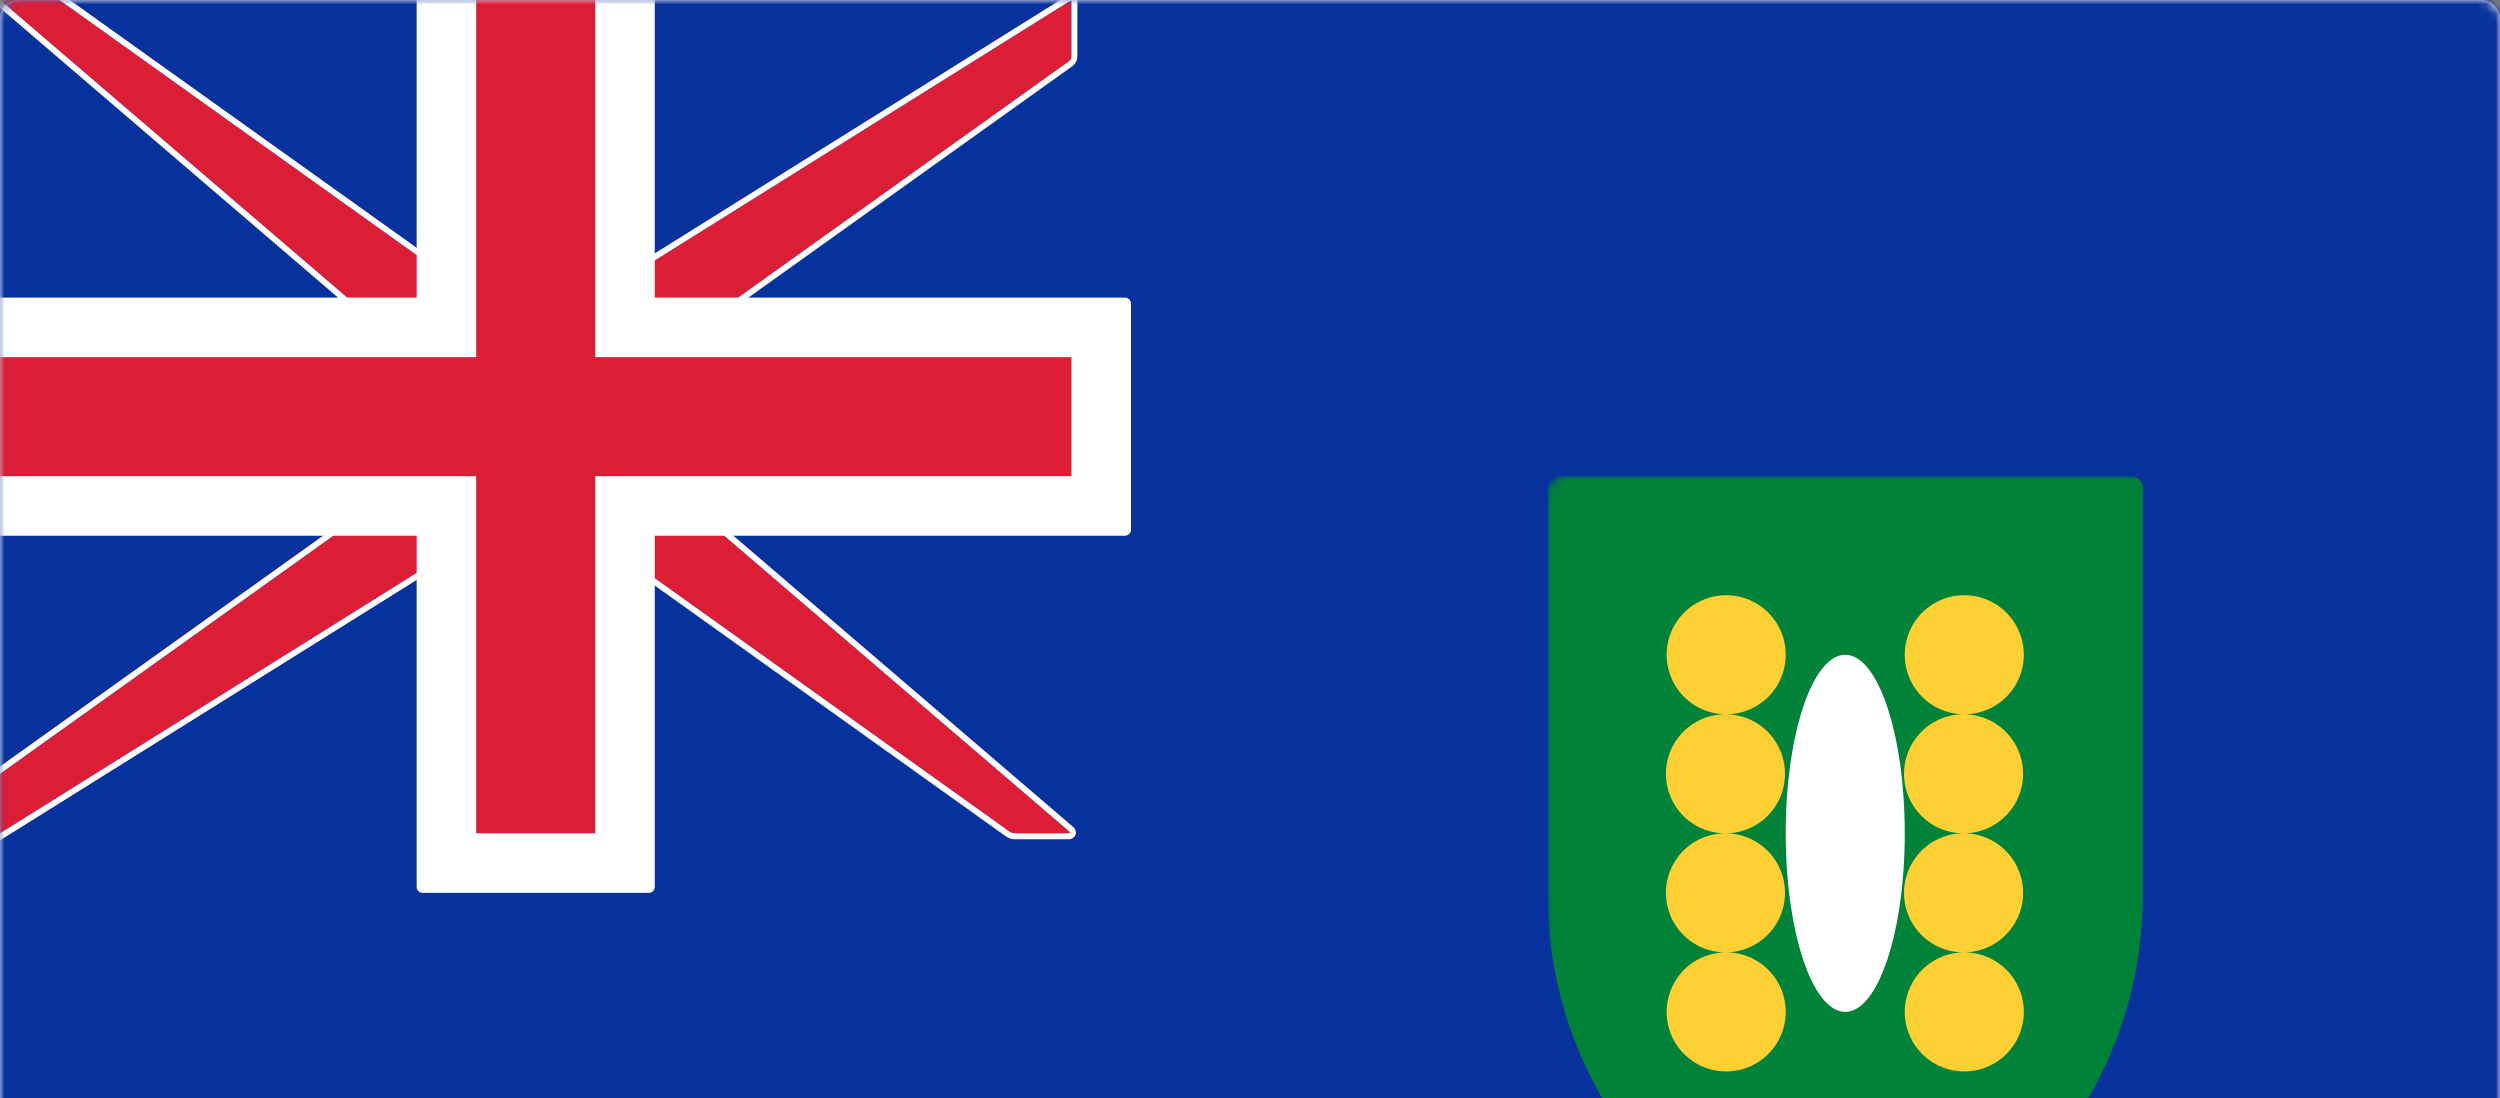 <svg width="280" height="123" viewBox="0 0 280 123" xmlns="http://www.w3.org/2000/svg" xmlns:xlink="http://www.w3.org/1999/xlink"><rect x="0" y="0" width="280" height="123" fill="#808080" stroke="none"/><title>VG</title><defs><rect id="a" width="280" height="200" rx="2"/><path d="M0 46.667V1.333C0 .597.597 0 1.332 0h64.003c.735 0 1.332.595 1.332 1.333v45.334c0 33.333-33.334 46.666-33.334 46.666S0 80 0 46.667z" id="c"/><path d="M46.667 40L0 0h6.667l46.666 33.333h13.334L120 0v6.327a.727.727 0 0 1-.274.535L73.333 40v13.333l46.416 39.785c.139.119.112.215-.089.215h-5.987c-.188 0-.457-.084-.614-.195L66.667 60H53.333L0 93.333v-6.666l46.667-33.334V40z" id="e"/></defs><g fill="none" fill-rule="evenodd"><mask id="b" fill="#fff"><use xlink:href="#a"/></mask><use fill="#FFF" xlink:href="#a"/><path fill="#07319C" mask="url(#b)" d="M0 0h280v200H0z"/><g transform="translate(173.333 53.333)" mask="url(#b)"><mask id="d" fill="#fff"><use xlink:href="#c"/></mask><use fill="#008339" xlink:href="#c"/><path d="M20 26.667a6.667 6.667 0 1 1 0-13.334 6.667 6.667 0 0 1 0 13.334zM20 40a6.667 6.667 0 1 1 0-13.333A6.667 6.667 0 0 1 20 40zm0 13.333A6.667 6.667 0 1 1 20 40a6.667 6.667 0 0 1 0 13.333zm0 13.334a6.667 6.667 0 1 1 0-13.334 6.667 6.667 0 0 1 0 13.334zm26.667 0a6.667 6.667 0 1 1 0-13.334 6.667 6.667 0 0 1 0 13.334zm0-13.334a6.667 6.667 0 1 1 0-13.333 6.667 6.667 0 0 1 0 13.333zm0-13.333a6.667 6.667 0 1 1 0-13.333 6.667 6.667 0 0 1 0 13.333zm0-13.333a6.667 6.667 0 1 1 0-13.334 6.667 6.667 0 0 1 0 13.334z" fill="#FFD033" mask="url(#d)"/><ellipse fill="#FFF" mask="url(#d)" cx="33.333" cy="40" rx="6.667" ry="20"/></g><g mask="url(#b)"><use fill="#DB1E36" xlink:href="#e"/><path stroke="#FFF" stroke-width=".667" d="M46.333 40.153L-.9-.333h7.568l.193.062L53.44 33h13.131L120.333-.601v6.928c0 .297-.17.633-.413.807L73.667 40.172V53.18l46.299 39.685c.377.323.2.802-.306.802h-5.987c-.259 0-.596-.107-.807-.258L66.56 60.333H53.429L-.333 93.935v-7.44l46.666-33.333V40.153z"/></g><path d="M0 33.333V60h46.667v39.34c0 .364.3.66.659.66h25.348c.364 0 .66-.299.66-.66V60h52.658a.67.67 0 0 0 .675-.66V33.994c0-.365-.3-.66-.675-.66H73.333V0H46.667v33.333H0z" fill="#FFF" mask="url(#b)"/><path fill="#DB1E36" mask="url(#b)" d="M0 40h53.333V0h13.334v40H120v13.333H66.667v40H53.333v-40H0z"/></g></svg>